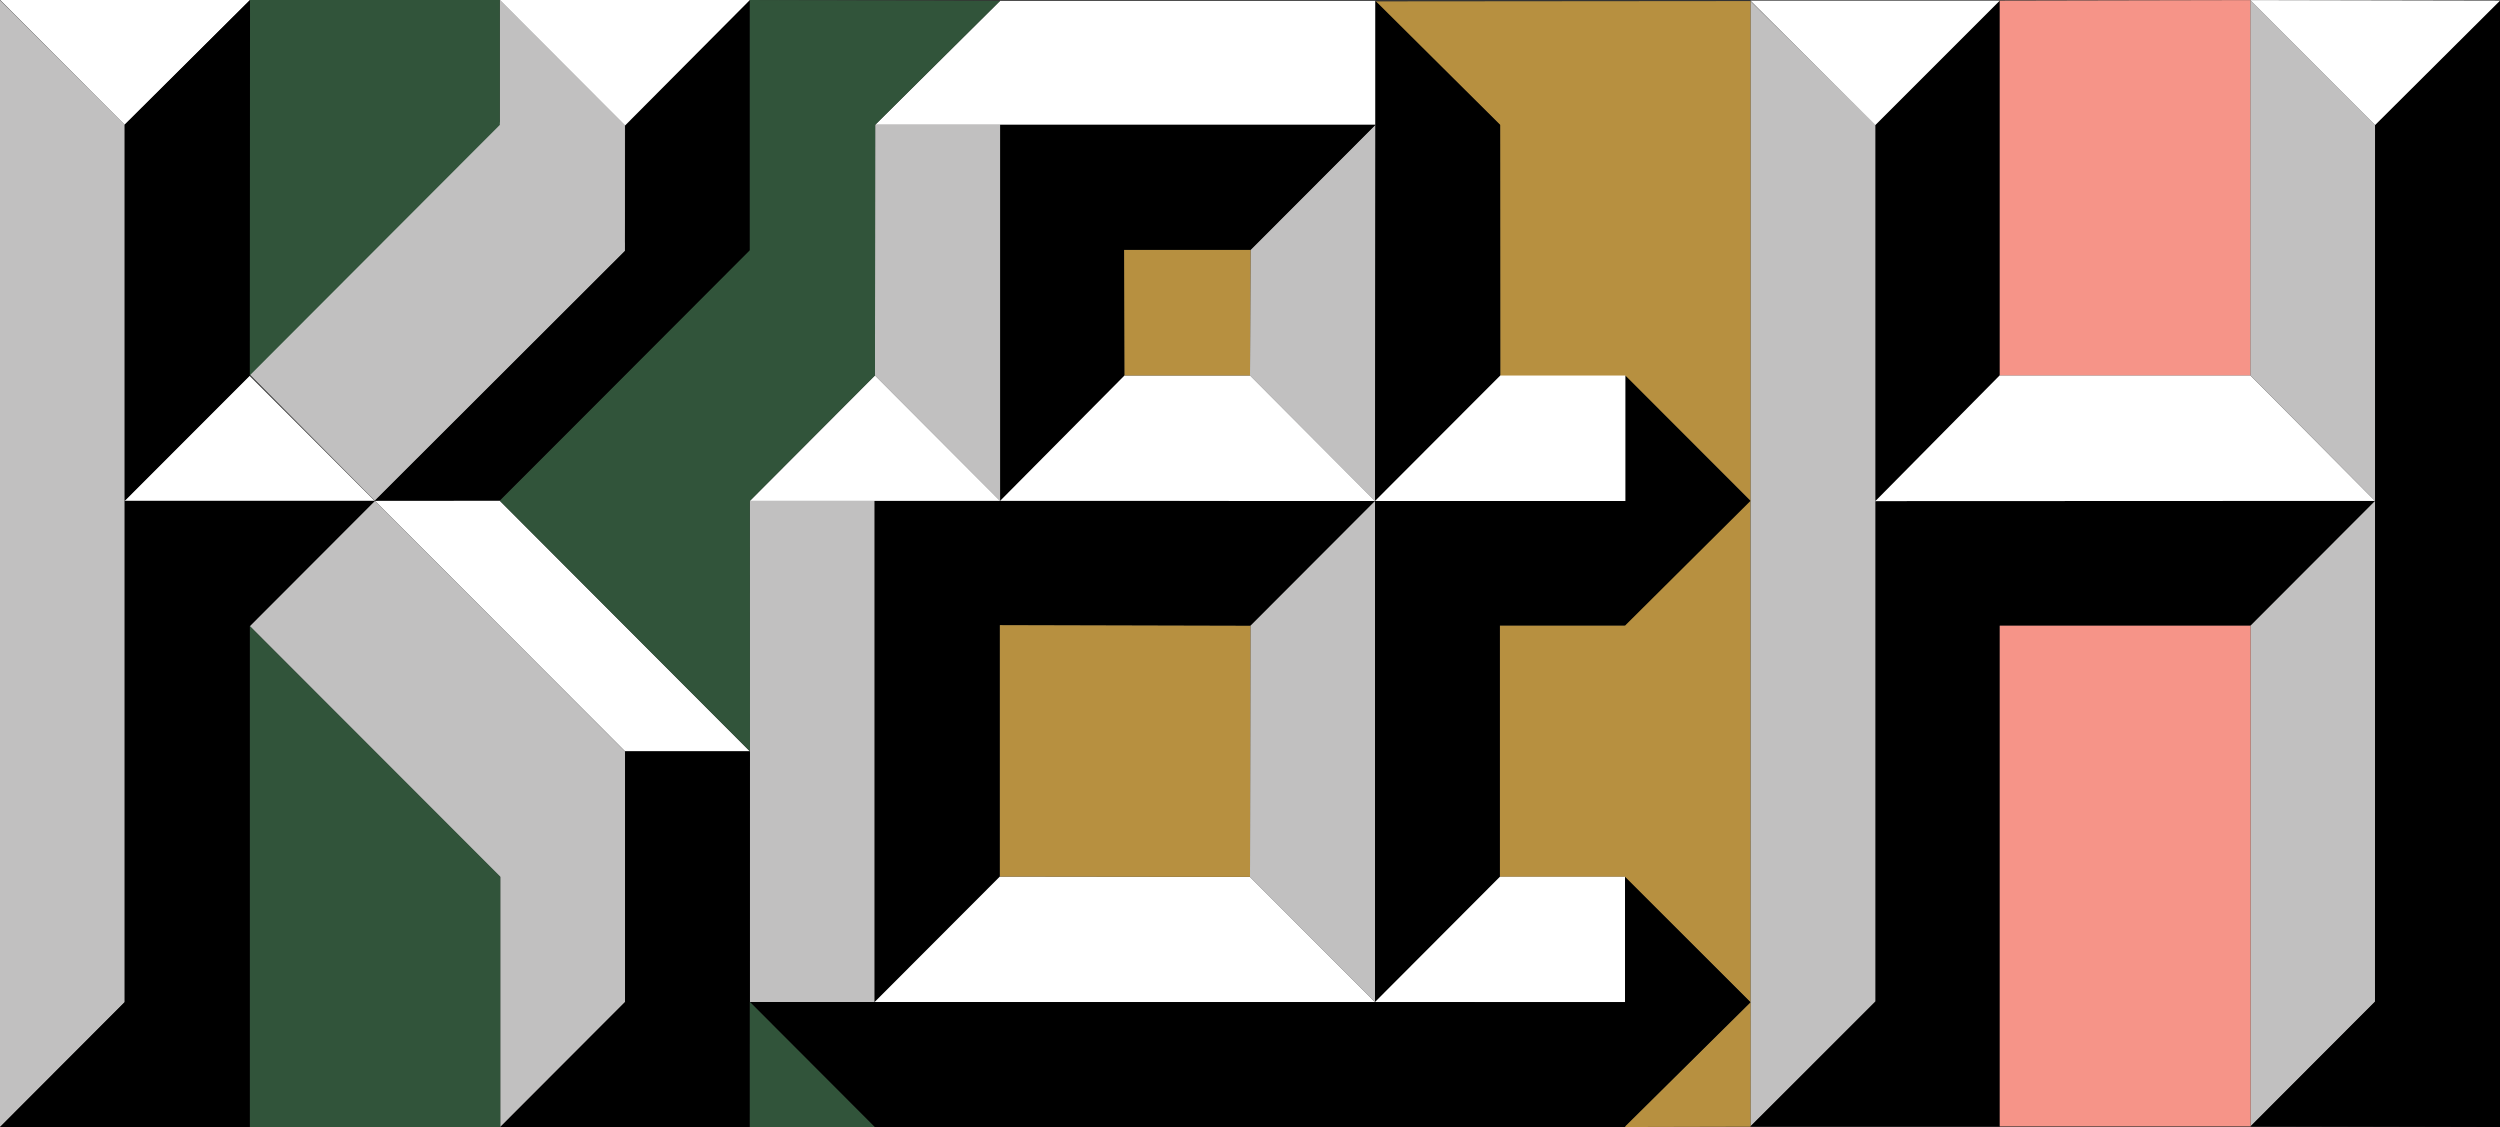 <svg xmlns="http://www.w3.org/2000/svg" viewBox="0 0 233.18 105.12">
    <rect x="0" y="0" width="233.18" height="105.12" fill="#333333" stroke="none"/>
    <polygon points="163.27 0.1 163.27 105.06 175.01 93.41 175.01 11.72 163.27 0.1" fill="#c1c0c0"/>
    <polygon points="128.29 0.13 139.92 11.68 139.93 35.07 151.6 35.07 163.27 46.72 163.27 0.1 128.29 0.13"
             fill="#b79040"/>
    <polygon points="163.26 46.63 151.53 58.33 139.78 58.33 139.78 81.78 151.51 81.78 163.27 93.48 163.26 46.63"
             fill="#b79040"/>
    <polyline points="81.63 11.64 128.29 11.64 128.29 0.08 93.28 0.08 81.63 11.64" fill="#fff"/>
    <polyline points="128.25 46.73 116.59 35.02 116.64 23.31 128.29 11.64 128.25 46.73" fill="#c1c0c0"/>
    <polygon points="139.92 11.64 128.29 0.08 128.29 11.64 128.25 46.73 139.93 35.03 139.92 11.64"/>
    <polyline points="93.28 11.64 128.29 11.64 116.64 23.31 104.85 23.31 104.89 35.02 93.28 46.72 93.28 11.64"/>
    <polyline points="93.28 46.72 104.89 35.02 116.59 35.02 128.25 46.73 93.28 46.72" fill="#fff"/>
    <polyline points="93.28 46.72 93.28 11.64 81.63 11.64 81.61 35.02 93.28 46.72" fill="#c1c0c0"/>
    <polyline points="69.94 46.72 81.61 35.02 93.28 46.72 69.94 46.72" fill="#fff"/>
    <polyline points="81.58 93.46 69.94 93.46 69.94 46.72 81.58 46.72 81.58 93.46" fill="#c1c0c0"/>
    <polyline points="81.58 46.72 81.58 93.46 93.26 81.76 93.26 58.31 116.63 58.37 128.25 46.73 81.58 46.72"/>
    <polygon points="0 0.02 0 105.12 11.63 93.47 11.63 11.63 0 0.02" fill="#c1c0c0"/>
    <polygon points="11.63 11.63 0.02 0 23.32 0 11.63 11.63" fill="#fff"/>
    <polygon points="11.63 46.71 34.94 46.71 23.28 35.06 11.63 46.71" fill="#fff"/>
    <polygon points="58.29 22.62 58.29 11.68 46.62 0 46.62 11.38 23.27 34.9 34.98 46.72 58.7 23.02 58.29 22.62"
             fill="#c1c0c0"/>
    <polygon points="11.63 11.63 11.63 46.71 23.32 35 23.32 0 11.63 11.63"/>
    <polygon
            points="34.98 46.72 11.64 46.72 11.63 46.7 11.63 46.72 11.62 46.72 11.63 46.72 11.63 93.47 0 105.12 23.31 105.12 23.31 58.41 34.98 46.72"/>
    <polygon points="58.31 11.71 58.29 23.4 34.94 46.71 46.61 46.71 69.94 23.4 69.94 0 58.31 11.71"/>
    <polygon points="58.3 11.7 46.62 0 69.94 0 58.3 11.7" fill="#fff"/>
    <polygon points="34.98 46.72 46.62 46.71 69.94 70.08 58.3 70.08 34.98 46.72" fill="#fff"/>
    <polygon
            points="58.3 70.09 34.98 46.72 23.31 58.41 46.66 81.79 46.66 105.12 58.3 93.46 58.3 70.09 58.3 70.09"
            fill="#c1c0c0"/>
    <polygon points="69.95 70.08 58.3 70.08 58.3 93.46 46.66 105.12 69.94 105.12 69.94 105.12 69.95 70.08"/>
    <polygon points="93.26 81.76 81.58 93.46 128.25 93.46 116.59 81.79 93.26 81.76" fill="#fff"/>
    <polygon points="116.59 81.79 128.25 93.46 128.25 46.73 116.63 58.37 116.59 81.79" fill="#c1c0c0"/>
    <polygon
            points="151.6 35.03 151.6 46.73 128.25 46.73 128.25 93.46 139.9 81.78 139.9 58.34 151.6 58.34 151.6 58.32 163.27 46.72 151.6 35.03"/>
    <polygon points="139.9 81.78 128.25 93.46 151.57 93.46 151.57 81.78 139.9 81.78" fill="#fff"/>
    <polyline points="128.25 46.73 139.93 35.03 151.6 35.03 151.6 46.73 128.25 46.73" fill="#fff"/>
    <polygon points="174.92 46.74 186.52 35.01 186.52 0.06 174.92 11.66 174.92 46.74"/>
    <polygon points="174.92 11.66 163.27 0.06 186.52 0.06 174.92 11.66" fill="#fff"/>
    <polygon points="163.28 93.47 151.49 105.12 163.27 105.09 163.28 93.47" fill="#b79040"/>
    <polygon
            points="221.53 46.72 174.92 46.74 174.92 93.4 163.27 105.06 186.52 105.06 186.52 58.36 209.91 58.36 221.53 46.72"/>
    <polygon points="174.92 46.74 186.52 35.01 209.89 35.01 221.53 46.72 174.92 46.74" fill="#fff"/>
    <polygon points="221.53 11.66 221.53 46.72 209.89 35.01 209.89 0.01 221.53 11.66" fill="#c1c0c0"/>
    <polygon points="221.53 46.72 209.91 58.36 209.91 105.06 221.52 93.43 221.53 46.72" fill="#c1c0c0"/>
    <polygon
            points="163.27 93.48 151.57 81.78 151.57 93.47 81.58 93.46 69.94 93.46 81.58 105.12 81.58 105.12 151.59 105.12 151.59 105.05 163.27 93.48"/>
    <polygon points="221.53 11.66 221.52 93.43 209.91 105.06 233.18 105.12 233.18 0.06 221.53 11.66"/>
    <polygon points="221.53 11.66 209.89 0.01 233.18 0.06 221.53 11.66" fill="#fff"/>
    <polygon points="46.62 0 46.62 11.65 23.3 35.01 23.32 0 46.62 0" fill="#31543a"/>
    <polygon points="23.31 58.41 23.31 105.12 46.66 105.12 46.66 81.77 23.31 58.41" fill="#31543a"/>
    <polygon
            points="46.62 46.71 69.94 23.34 69.94 0 93.28 0.08 81.63 11.64 81.61 35.02 69.94 46.72 69.95 70.08 46.62 46.71"
            fill="#31543a"/>
    <polygon points="69.94 93.46 81.58 105.12 69.94 105.12 69.94 93.46" fill="#31543a"/>
    <polygon points="93.26 58.31 116.63 58.37 116.59 81.79 93.26 81.76 93.26 58.31" fill="#b79040"/>
    <polygon points="104.85 23.31 104.89 35.02 116.59 35.02 116.64 23.31 104.85 23.31" fill="#b79040"/>
    <polygon points="186.52 0.06 186.52 35.01 209.89 35.01 209.89 0.01 186.52 0.06" fill="#f69488"/>
    <polygon points="186.52 58.36 209.91 58.36 209.91 105.06 186.52 105.06 186.52 58.36" fill="#f69488"/>
    <line x1="163.27" y1="105.06" x2="163.27" y2="0.66" fill="#b79040"/>
</svg>